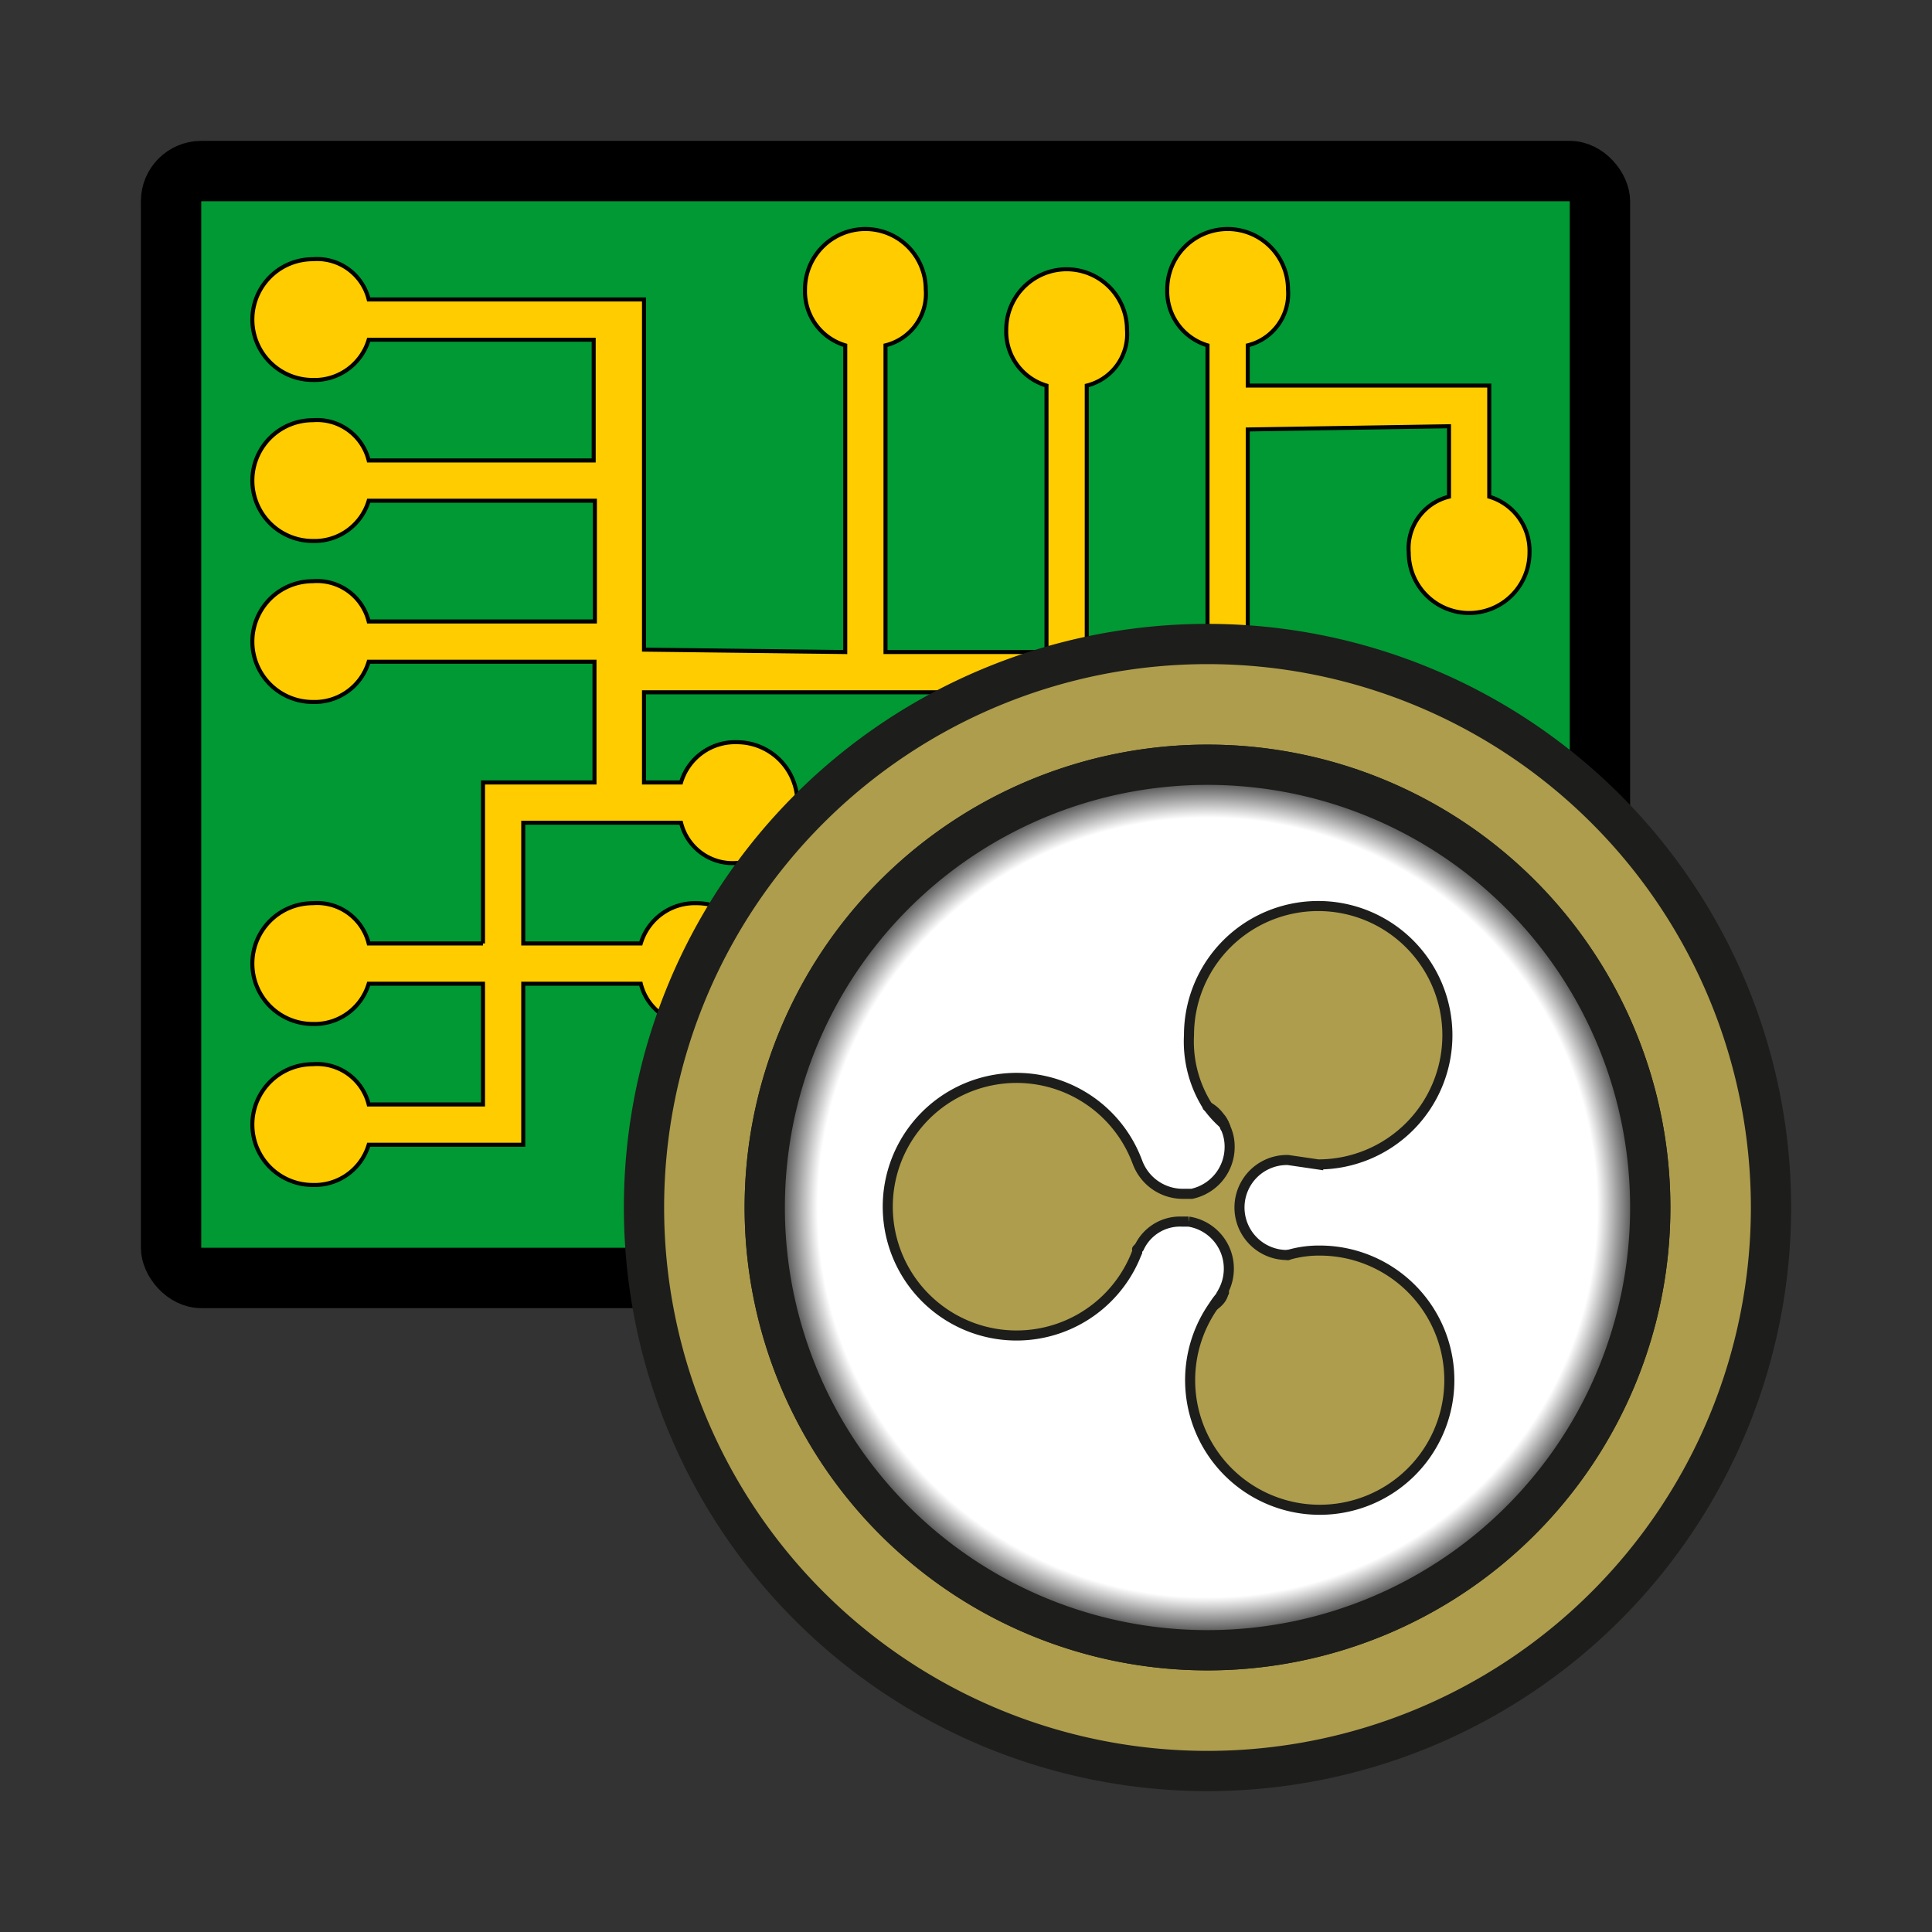 <?xml version="1.0" ?><svg id="border" viewBox="0 0 48 48" xmlns="http://www.w3.org/2000/svg" xmlns:xlink="http://www.w3.org/1999/xlink"><rect x="0" y="0" width="48" height="48" fill="#333333" stroke="none"/><defs><style>.cls-1,.cls-4,.cls-8{fill:none;}.cls-2{fill:#093;}.cls-2,.cls-3,.cls-4{stroke:#000;}.cls-2,.cls-3,.cls-4,.cls-5,.cls-6,.cls-8{stroke-miterlimit:10;}.cls-3{fill:#fc0;stroke-width:0.1px;}.cls-4,.cls-5,.cls-6,.cls-8{stroke-linecap:round;}.cls-5,.cls-7{fill:#ad9d4d;}.cls-5,.cls-6,.cls-8{stroke:#1d1d1b;}.cls-5{fill-rule:evenodd;}.cls-6{fill:url(#Degradado_sin_nombre_6);}.cls-8{stroke-width:0.25px;}</style><radialGradient cx="30" cy="30" gradientUnits="userSpaceOnUse" id="Degradado_sin_nombre_6" r="11"><stop offset="0.88" stop-color="#fff"/><stop offset="1"/></radialGradient><symbol data-name="material_system_icon_border" id="material_system_icon_border" viewBox="0 0 48 48"><rect class="cls-1" height="48" width="48"/></symbol></defs><title/><use data-name="material_system_icon_border" height="48" id="material_system_icon_border-3" width="48" xlink:href="#material_system_icon_border"/><rect class="cls-2" height="27" width="35" x="4.5" y="4.5"/><path class="cls-3" d="M12,23.44l0-4h2.77l0-3H9.16a1.4,1.4,0,0,1-1.39,1,1.48,1.48,0,0,1,0-3,1.32,1.32,0,0,1,1.39,1h5.62v-3H9.16a1.4,1.4,0,0,1-1.39,1,1.48,1.48,0,0,1,0-3,1.32,1.32,0,0,1,1.39,1h5.59l0-3H9.16a1.4,1.4,0,0,1-1.39,1,1.48,1.48,0,0,1,0-3,1.32,1.32,0,0,1,1.39,1H16v8.7l5,0.06V8.58a1.4,1.4,0,0,1-1-1.39,1.48,1.48,0,0,1,3,0,1.32,1.32,0,0,1-1,1.39V16.2h4V9.58a1.4,1.4,0,0,1-1-1.39,1.48,1.48,0,0,1,3,0,1.32,1.32,0,0,1-1,1.39V16.2h3V8.58a1.4,1.4,0,0,1-1-1.39,1.48,1.48,0,0,1,3,0,1.32,1.32,0,0,1-1,1.39v1l5,0h1v2.76a1.4,1.4,0,0,1,1,1.39,1.48,1.48,0,1,1-3,0,1.32,1.32,0,0,1,1-1.39V10.59l-5,.08V17.2H16v2.24h0.92a1.4,1.4,0,0,1,1.39-1,1.48,1.48,0,1,1,0,3,1.32,1.32,0,0,1-1.39-1H13v3h2.92a1.4,1.4,0,0,1,1.39-1,1.48,1.48,0,1,1,0,3,1.32,1.32,0,0,1-1.39-1H13v4H9.16a1.4,1.4,0,0,1-1.39,1,1.48,1.48,0,0,1,0-3,1.32,1.32,0,0,1,1.39,1H12v-3H9.16a1.4,1.4,0,0,1-1.39,1,1.48,1.48,0,0,1,0-3,1.32,1.32,0,0,1,1.39,1H12"/><rect class="cls-4" height="28" id="base" rx="1" ry="1" width="36" x="4" y="4"/><path class="cls-5" d="M30,16A14,14,0,1,1,16,30,14,14,0,0,1,30,16ZM41,30A11,11,0,1,0,30,41,11,11,0,0,0,41,30Z"/><path class="cls-6" d="M30,19A11,11,0,1,1,19,30,11,11,0,0,1,30,19Z"/><g id="ripple"><path class="cls-7" d="M30.44,28h0a0.56,0.56,0,0,0-.12-0.2,0.86,0.86,0,0,0-.3-0.26s0,0,0,0a3,3,0,0,1-.46-1.77,3.21,3.21,0,1,1,3.21,3.21L32,28.82a1.18,1.18,0,0,0-.05,2.36,2,2,0,0,0-.45.15l-0.33.16a2.9,2.9,0,0,0-.77.62,1.19,1.19,0,0,0,.15-0.58,1.18,1.18,0,0,0-1-1.17l0.06-.74a1.19,1.19,0,0,0,.94-1.16A1.12,1.12,0,0,0,30.44,28Z"/><path class="cls-7" d="M32,31.18a2.7,2.7,0,0,1,.78-0.11,3.22,3.22,0,1,1-2.62,1.36,0.79,0.79,0,0,0,.14-0.13,0.44,0.44,0,0,0,.07-0.12h0a0.47,0.47,0,0,0,0-.08,2.9,2.9,0,0,1,.77-0.62l0.33-.16a2,2,0,0,1,.45-0.15S32,31.17,32,31.18Z"/><polygon class="cls-7" points="30.41 27.94 30.43 27.95 30.41 27.95 30.41 27.94"/><path class="cls-7" d="M30.34,32.17a0.1,0.1,0,0,1,.05-0.06,0.47,0.47,0,0,1,0,.08h0Z"/><path class="cls-7" d="M30.34,32.17h0a0.44,0.44,0,0,1-.07.12,0.79,0.79,0,0,1-.14.13,1.66,1.66,0,0,1,.2-0.26h0Z"/><path class="cls-7" d="M28.29,31a0.06,0.06,0,0,1,0,0,0.14,0.14,0,0,1,0,.07,3.2,3.2,0,1,1,0-2.26s0,0,0,0a1.2,1.2,0,0,0,1.1.76l0.24,0-0.06.74H29.36A1.12,1.12,0,0,0,28.3,31h0Z"/><line class="cls-8" x1="30.34" x2="30.34" y1="32.17" y2="32.19"/><path class="cls-8" d="M32,31.18a2.7,2.7,0,0,1,.78-0.11,3.22,3.22,0,1,1-2.62,1.36,1.66,1.66,0,0,1,.2-0.26h0a0.1,0.1,0,0,1,.05-0.06"/><path class="cls-8" d="M28.25,31.11a3.2,3.2,0,1,1,0-2.26"/><path class="cls-8" d="M28.29,31a0.06,0.06,0,0,1,0,0"/><path class="cls-8" d="M28.3,31a1.12,1.12,0,0,1,1.06-.65h0.17a1.18,1.18,0,0,1,1,1.17,1.19,1.19,0,0,1-.15.58,0.47,0.47,0,0,1,0,.08h0a0.44,0.44,0,0,1-.07.12,0.79,0.79,0,0,1-.14.13"/><path class="cls-8" d="M28.25,31.11a0.14,0.14,0,0,0,0-.07"/><path class="cls-8" d="M30.44,28a1.12,1.12,0,0,1,.11.5,1.19,1.19,0,0,1-.94,1.16l-0.24,0a1.2,1.2,0,0,1-1.1-.76s0,0,0,0"/><path class="cls-8" d="M30,27.49a0.86,0.86,0,0,1,.3.26,0.56,0.56,0,0,1,.12.2"/><line class="cls-8" x1="30.42" x2="30.41" y1="27.95" y2="27.94"/><path class="cls-8" d="M30.44,28h0"/><path class="cls-8" d="M30.44,28h0"/><path class="cls-8" d="M31.95,31.18A1.18,1.18,0,0,1,32,28.82l0.75,0.11a3.21,3.21,0,1,0-3.21-3.21A3,3,0,0,0,30,27.48s0,0,0,0a2.67,2.67,0,0,0,.41.45h0"/><path class="cls-8" d="M32,31.18h0"/></g></svg>